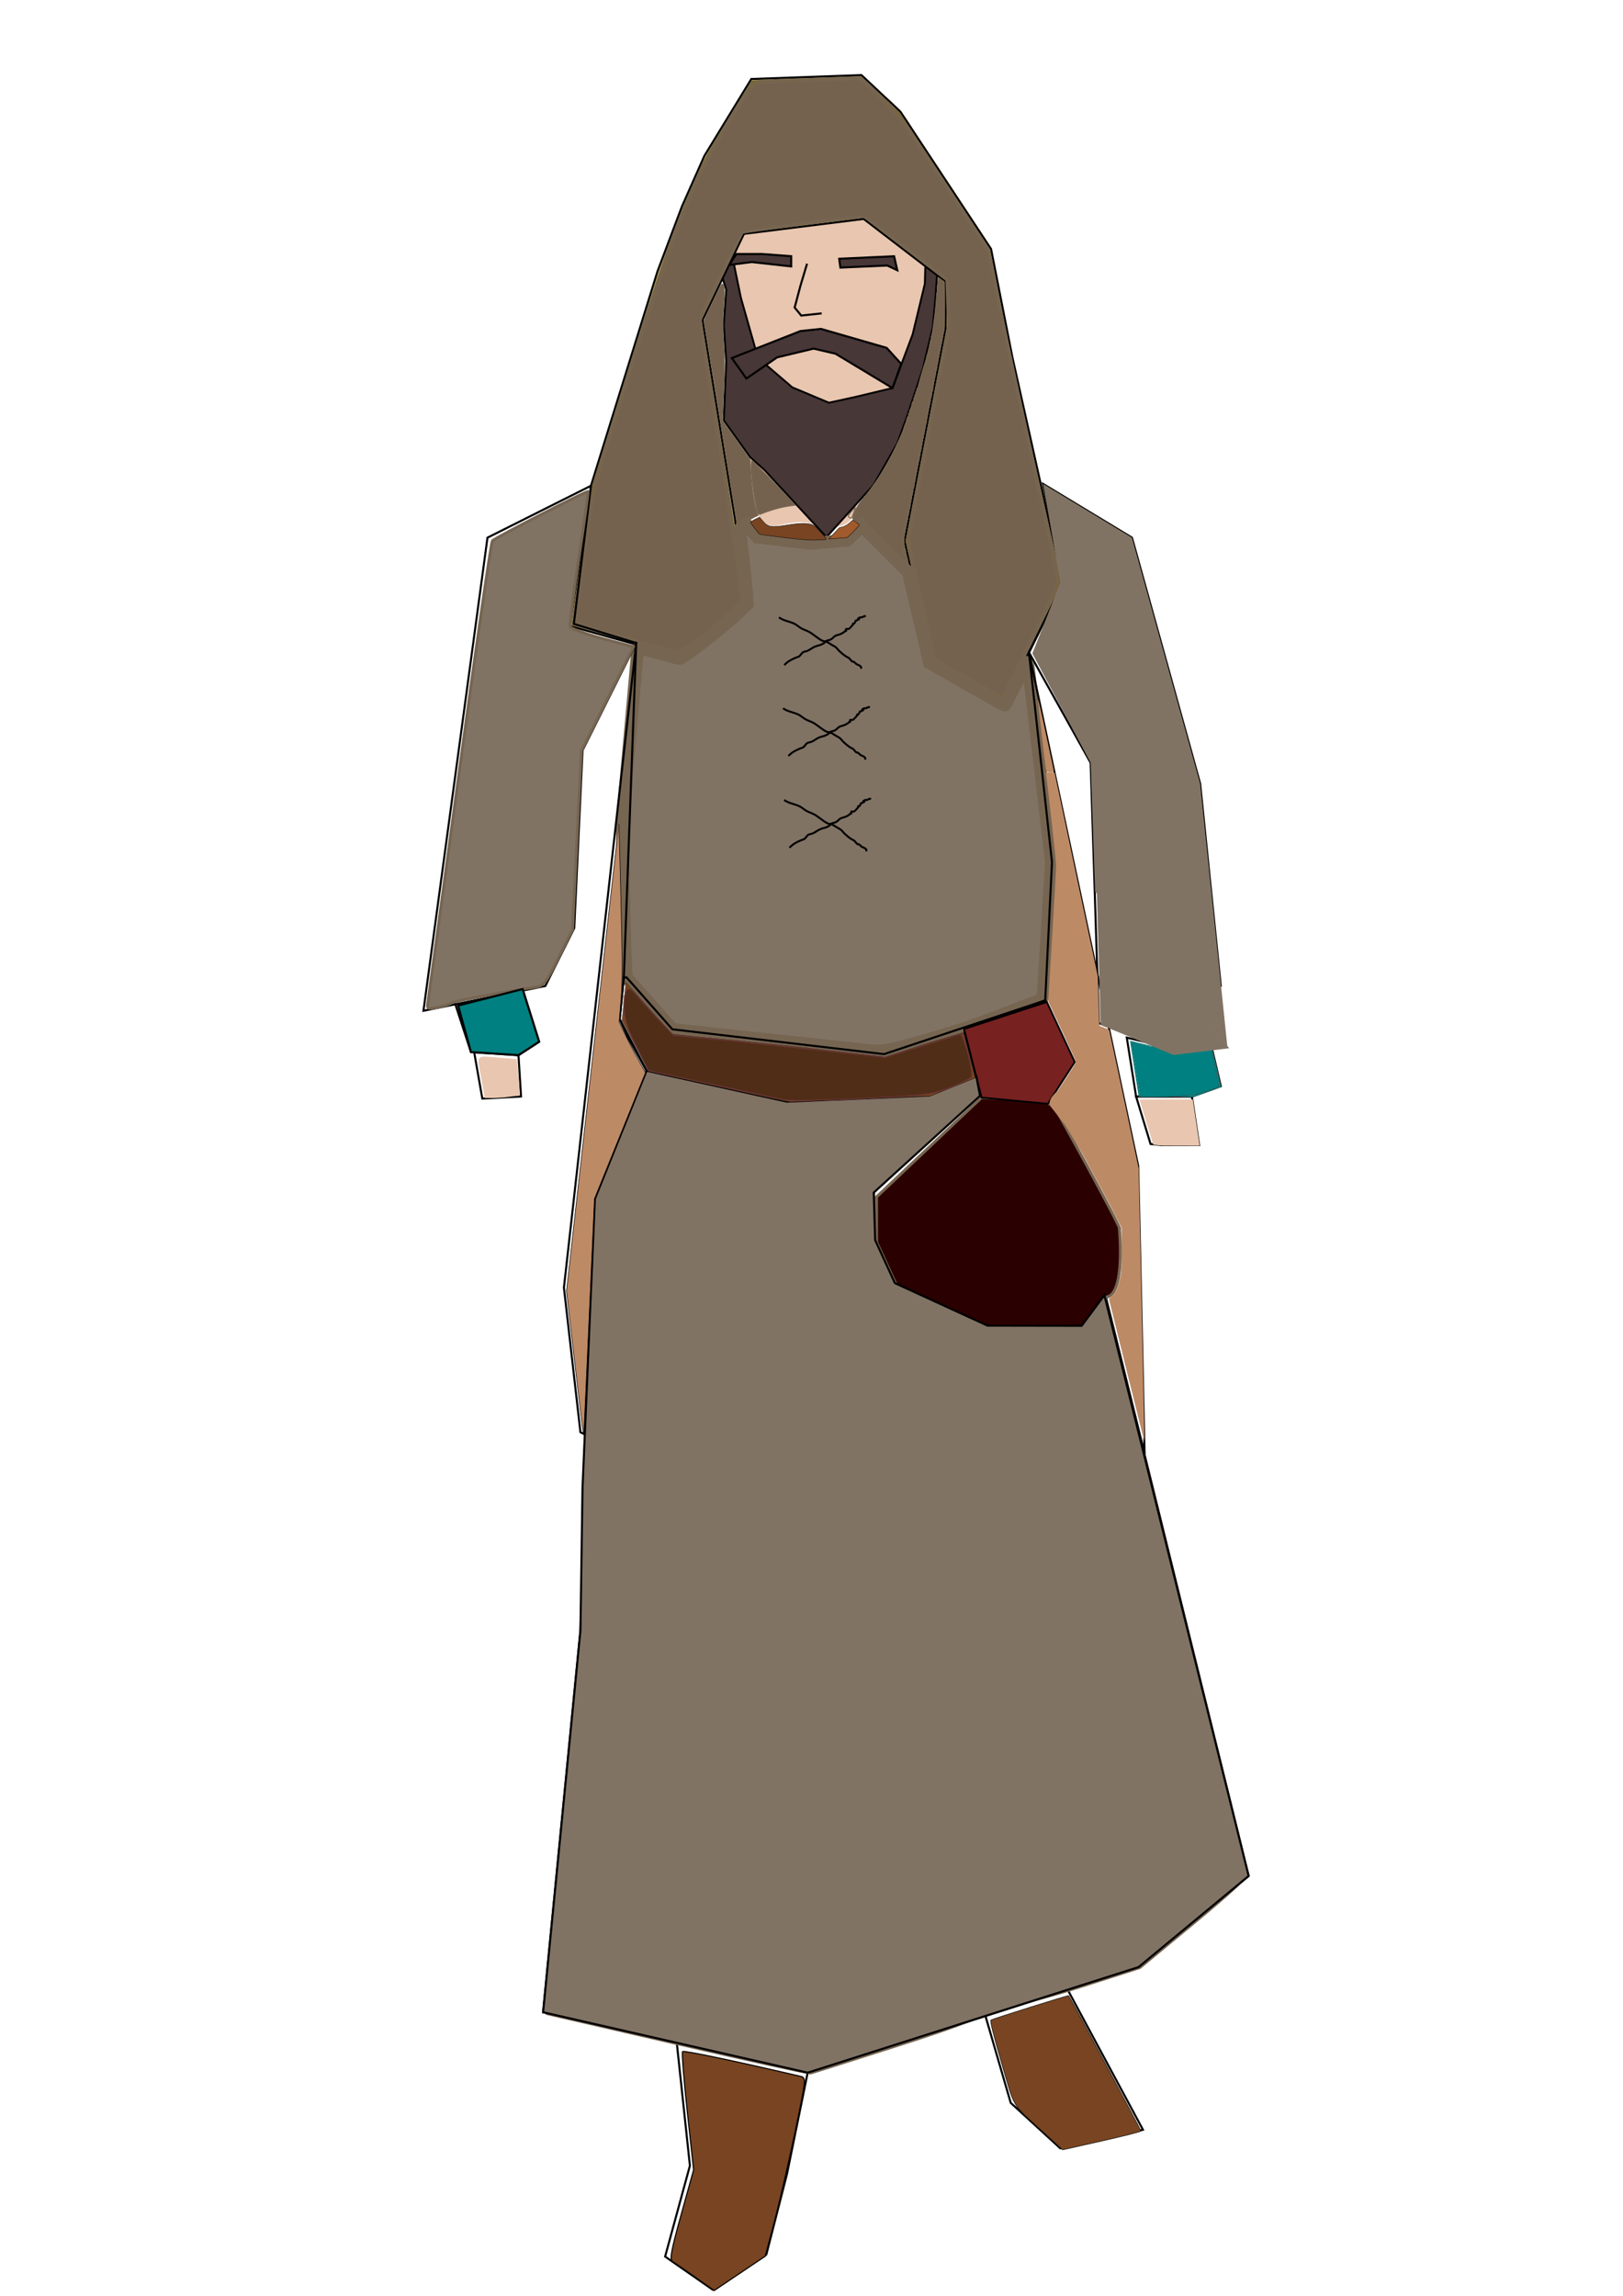 <?xml version="1.0" encoding="UTF-8" standalone="no"?>
<!-- Created with Inkscape (http://www.inkscape.org/) -->

<svg
   xmlns:dc="http://purl.org/dc/elements/1.1/"
   xmlns:cc="http://creativecommons.org/ns#"
   xmlns:rdf="http://www.w3.org/1999/02/22-rdf-syntax-ns#"
   xmlns:svg="http://www.w3.org/2000/svg"
   xmlns="http://www.w3.org/2000/svg"
   xmlns:sodipodi="http://sodipodi.sourceforge.net/DTD/sodipodi-0.dtd"
   xmlns:inkscape="http://www.inkscape.org/namespaces/inkscape"
   width="210mm"
   height="297mm"
   viewBox="0 0 210 297"
   version="1.1"
   id="svg4631"
   inkscape:version="0.92.4 (5da689c313, 2019-01-14)"
   sodipodi:docname="kupiec.svg">
  <defs
     id="defs4625" />
  <sodipodi:namedview
     id="base"
     pagecolor="#ffffff"
     bordercolor="#666666"
     borderopacity="1.0"
     inkscape:pageopacity="0.0"
     inkscape:pageshadow="2"
     inkscape:zoom="0.49497475"
     inkscape:cx="-181.54245"
     inkscape:cy="523.80387"
     inkscape:document-units="mm"
     inkscape:current-layer="layer1"
     showgrid="false"
     showguides="false"
     inkscape:window-width="1920"
     inkscape:window-height="1000"
     inkscape:window-x="-11"
     inkscape:window-y="-11"
     inkscape:window-maximized="1" />
  <g
     inkscape:label="Layer 1"
     inkscape:groupmode="layer"
     id="layer1">
    <path
       style="fill:#e9c6af;stroke-width:0.239"
       d="m 121.474,32.403 c 0,12.842 -8.571,24.25 -14.045,24.722 -7.918,0.683 -12.988,-10.733 -12.988,-23.575 0,-12.842 6.357,-23.063 14.295,-23.063 7.937,6e-6 12.739,9.074 12.739,21.916 z"
       id="path4635"
       inkscape:connector-curvature="0"
       sodipodi:nodetypes="sssss" />
    <path
       style="fill:#e9c6af;stroke-width:0.265"
       d="m 110.917,57.593 c 1.47,14.189 -3.512,9.956 -7.35,9.956 -3.838,10e-7 -6.281,3.698 -6.548,-9.956 -0.095,-4.833 3.111,-8.753 6.949,-8.753 3.838,-2e-6 6.451,3.945 6.949,8.753 z"
       id="path4670"
       inkscape:connector-curvature="0"
       sodipodi:nodetypes="sssss" />
    <path
       style="fill:#e9c6af;stroke:#000000;stroke-width:0.265px;stroke-linecap:butt;stroke-linejoin:miter;stroke-opacity:1"
       d="m 104.425,34.114 -0.85,2.835 -0.756,2.835 0.85,1.039 2.646,-0.283"
       id="path4678"
       inkscape:connector-curvature="0" />
    <path
       style="fill:#483737;stroke:#000000;stroke-width:0.243px;stroke-linecap:butt;stroke-linejoin:miter;stroke-opacity:1"
       d="m 93.965,37.47 -0.316,4.56 0.316,4.75 -0.316,7.601 3.401,4.75 1.898,1.71 7.988,8.646 6.09,-6.746 3.084,-5.416 1.344,-3.705 1.977,-5.986 1.265,-5.321 0.316,-3.42 0.461,-6.492 -0.145,-3.484 -1.503,2.09 -0.158,5.701 -1.582,6.556 -2.61,6.936 -4.745,1.14 -3.48,0.76 -4.745,-1.995 -4.429,-3.8 -2.214,-7.791 -1.024,-4.954 0.233,-6.542 -0.475,-1.805 -1.424,9.786 z"
       id="path5307"
       inkscape:connector-curvature="0"
       sodipodi:nodetypes="ccccccccccccccccccccccccccccc" />
    <path
       style="fill:#483737;stroke:#000000;stroke-width:0.265px;stroke-linecap:butt;stroke-linejoin:miter;stroke-opacity:1"
       d="m 96.578,48.973 3.969,-2.74 4.725,-1.134 2.835,0.661 7.371,4.441 1.134,-3.118 -1.89,-2.079 -8.504,-2.457 -2.646,0.283 -8.882,3.496 z"
       id="path5313"
       inkscape:connector-curvature="0"
       sodipodi:nodetypes="ccccccccccc" />
    <path
       style="fill:#483737;stroke:#000000;stroke-width:0.265px;stroke-linecap:butt;stroke-linejoin:miter;stroke-opacity:1"
       d="m 94.343,34.277 2.929,-0.378 5.103,0.567 V 33.143 L 98.595,32.86 h -3.307 z"
       id="path5325"
       inkscape:connector-curvature="0" />
    <path
       style="fill:#483737;stroke:#000000;stroke-width:0.265px;stroke-linecap:butt;stroke-linejoin:miter;stroke-opacity:1"
       d="m 108.586,33.477 0.151,1.14 6.06,-0.268 1.303,0.611 -0.412,-1.81 z"
       id="path5327"
       inkscape:connector-curvature="0" />
    <path
       style="fill:#d3bc5f;stroke:#000000;stroke-width:0.265px;stroke-linecap:butt;stroke-linejoin:miter;stroke-opacity:1"
       d="m 91.29,82.589 5.188,-4.756 -1.378,-10.716 -4.197,-25.704 5.354,-11.16 15.491,-1.932 10.583,8.12 0.024,6.012 -5.314,27.535 3.474,15.587 9.428,5.389 7.586,-15.496 -6.532,-29.223 -2.764,-14.033 -11.737,-17.769 -5.031,-4.726 -14.252,0.502 -6.067,9.935 -2.906,6.547 -3.166,8.409 -8.607,27.73 -2.729,18.144 14.152,3.957 z"
       id="path5331"
       inkscape:connector-curvature="0"
       sodipodi:nodetypes="cccccccccccccccccccccccc" />
    <path
       style="fill:#806600;fill-opacity:1;stroke:#766551;stroke-width:0.134;stroke-opacity:1"
       d="m 125.209,88.03 -4.544,-2.597 -1.713,-7.73 -1.713,-7.73 2.68,-13.894 2.68,-13.894 -0.098,-2.967 -0.098,-2.967 -5.3,-4.067 -5.3,-4.067 -7.775,0.973 c -4.276,0.535 -7.827,1.025 -7.89,1.088 -0.063,0.063 -1.311,2.612 -2.774,5.664 l -2.659,5.549 2.105,12.892 c 1.158,7.091 2.413,15.268 2.79,18.171 l 0.685,5.279 -2.443,2.37 c -2.076,2.014 -2.708,2.54 -4.209,3.502 l -1.766,1.132 -6.907,-1.93 c -3.799,-1.061 -6.928,-1.952 -6.955,-1.978 -0.027,-0.027 0.557,-4.072 1.298,-8.989 l 1.346,-8.941 4.337,-13.965 c 4.704,-15.149 6.211,-19.456 8.98,-25.67 1.19,-2.669 1.689,-3.582 4.315,-7.884 1.634,-2.676 2.99,-4.889 3.013,-4.917 0.024,-0.028 3.206,-0.164 7.072,-0.301 l 7.029,-0.25 2.457,2.306 2.457,2.306 5.873,8.887 5.873,8.887 1.284,6.548 c 0.706,3.601 2.792,13.313 4.635,21.582 l 3.35,15.034 -3.714,7.584 c -2.042,4.171 -3.746,7.584 -3.787,7.583 -0.04,-1.35e-4 -2.118,-1.169 -4.617,-2.598 z"
       id="path5418"
       inkscape:connector-curvature="0" />
    <path
       style="fill:#806600;fill-opacity:1;stroke:#766551;stroke-width:0.134;stroke-opacity:1"
       d="m 125.283,87.959 c -2.449,-1.394 -4.472,-2.554 -4.495,-2.577 -0.084,-0.084 -3.396,-15.137 -3.396,-15.434 0,-0.168 1.195,-6.514 2.655,-14.102 l 2.655,-13.796 -0.11,-2.928 c -0.061,-1.61 -0.158,-2.969 -0.216,-3.02 -0.058,-0.051 -2.435,-1.875 -5.282,-4.055 -3.475,-2.661 -5.282,-3.963 -5.497,-3.963 -0.831,0 -15.422,1.93 -15.549,2.057 -0.095,0.095 -5.101,10.513 -5.25,10.928 -0.141,0.39 -0.024,1.288 0.93,7.128 2.239,13.715 3.696,23.279 4.293,28.172 l 0.16,1.312 -0.452,0.474 c -0.958,1.005 -4.278,4.056 -4.954,4.552 -0.39,0.287 -1.204,0.837 -1.807,1.223 l -1.098,0.701 -3.914,-1.087 c -6.665,-1.851 -9.656,-2.71 -9.764,-2.804 -0.084,-0.073 1.934,-14.188 2.456,-17.176 0.136,-0.776 4.049,-13.52 6.873,-22.384 4.088,-12.828 6.297,-18.212 9.978,-24.322 3.594,-5.964 3.743,-6.188 4.183,-6.294 0.22,-0.053 3.39,-0.201 7.044,-0.33 l 6.643,-0.234 1.69,1.591 c 0.929,0.875 1.996,1.862 2.37,2.193 0.63,0.557 4.143,5.736 11.161,16.455 l 1.368,2.09 1.122,5.594 c 1.444,7.198 2.032,9.937 5.369,24.998 l 2.759,12.455 -0.276,0.642 c -0.406,0.942 -7.085,14.473 -7.145,14.473 -0.028,0 -2.055,-1.141 -4.504,-2.535 z"
       id="path5420"
       inkscape:connector-curvature="0" />
    <path
       style="fill:#806600;fill-opacity:1;stroke:#766551;stroke-width:0.134;stroke-opacity:1"
       d="m 129.352,90.171 c -0.147,-0.096 -2.101,-1.215 -4.343,-2.486 -2.242,-1.271 -4.092,-2.323 -4.112,-2.337 -0.059,-0.042 -1.273,-5.407 -2.373,-10.48 -0.815,-3.761 -1.009,-4.865 -0.943,-5.366 0.111,-0.838 1.175,-6.462 3.371,-17.828 l 1.808,-9.354 -0.08,-2.663 c -0.044,-1.464 -0.115,-2.878 -0.157,-3.14 -0.082,-0.511 -0.39,-0.765 -7.062,-5.808 -3.263,-2.466 -3.707,-2.741 -4.317,-2.673 -3.957,0.443 -14.589,1.876 -14.951,2.015 -0.203,0.078 -2.702,5.036 -4.792,9.509 -0.932,1.995 -0.955,1.254 0.269,8.84 2.622,16.252 4.341,27.723 4.341,28.964 0,0.325 -0.241,0.628 -1.37,1.72 -2.34,2.265 -3.799,3.503 -5.263,4.468 -0.776,0.511 -1.48,0.93 -1.565,0.93 -0.161,-2.65e-4 -3.79,-1.001 -9.932,-2.74 l -3.631,-1.028 0.06,-0.421 c 0.033,-0.231 0.362,-2.586 0.731,-5.232 1.372,-9.845 1.648,-11.406 2.536,-14.383 2.061,-6.904 6.222,-20.177 7.765,-24.772 3.352,-9.981 5.06,-13.777 9.437,-20.981 1.898,-3.124 2.507,-4.034 2.805,-4.193 0.127,-0.068 2.847,-0.22 6.044,-0.337 3.197,-0.117 6.23,-0.236 6.74,-0.265 l 0.927,-0.051 2.055,1.888 c 1.377,1.266 2.366,2.307 2.998,3.158 1.008,1.356 5.903,8.648 9.419,14.032 l 2.139,3.274 0.9,4.544 c 1.245,6.283 2.601,12.613 5.641,26.326 1.628,7.346 2.583,11.917 2.542,12.179 -0.069,0.445 -7.097,14.797 -7.268,14.841 -0.056,0.014 -0.221,-0.052 -0.368,-0.148 z"
       id="path5422"
       inkscape:connector-curvature="0" />
    <path
       style="fill:#806600;fill-opacity:1;stroke:#766551;stroke-width:0.134;stroke-opacity:1"
       d="m 125.416,87.817 c -2.307,-1.314 -4.271,-2.467 -4.364,-2.562 -0.174,-0.178 -2.816,-11.858 -3.205,-14.173 -0.212,-1.263 -0.21,-1.357 0.068,-2.94 0.294,-1.677 2.378,-12.594 4.032,-21.131 l 0.929,-4.796 -0.127,-2.955 -0.127,-2.955 -0.779,-0.735 c -0.956,-0.902 -9.219,-7.137 -9.87,-7.447 -0.45,-0.215 -0.62,-0.206 -3.906,0.202 -6.13,0.761 -11.446,1.518 -11.782,1.677 -0.382,0.181 -1.271,1.841 -3.843,7.171 l -1.709,3.541 0.018,1.403 c 0.014,1.073 0.337,3.382 1.375,9.821 2.243,13.912 3.752,24.063 3.752,25.245 2.65e-4,0.518 -0.073,0.619 -1.37,1.886 -0.754,0.736 -1.91,1.81 -2.571,2.385 -1.337,1.165 -3.835,2.89 -4.185,2.891 -0.307,2.64e-4 -13.163,-3.605 -13.29,-3.727 -0.108,-0.103 1.547,-12.047 2.104,-15.184 0.417,-2.352 0.63,-3.171 1.956,-7.549 3.615,-11.933 7.711,-24.575 9.374,-28.932 2.084,-5.461 4.084,-9.38 7.96,-15.599 1.729,-2.774 1.424,-2.534 3.375,-2.658 0.912,-0.058 3.996,-0.199 6.852,-0.313 l 5.193,-0.208 1.155,1.058 c 1.992,1.825 3.546,3.507 4.519,4.892 0.953,1.356 7.769,11.57 9.772,14.643 l 1.095,1.68 1.128,5.603 c 1.345,6.681 2.098,10.209 4.82,22.575 1.132,5.145 2.309,10.588 2.615,12.096 l 0.557,2.741 -1.336,2.805 c -1.853,3.89 -5.783,11.812 -5.895,11.881 -0.051,0.031 -1.98,-1.018 -4.287,-2.333 z"
       id="path5424"
       inkscape:connector-curvature="0" />
    <path
       style="fill:#74624f;fill-opacity:1;stroke:#766551;stroke-width:0.134;stroke-opacity:1"
       d="m 127.949,89.124 c -0.919,-0.507 -2.829,-1.59 -4.245,-2.407 -2.399,-1.384 -2.583,-1.518 -2.702,-1.961 -0.531,-1.978 -2.454,-10.508 -2.933,-13.011 -0.152,-0.794 -0.277,-1.675 -0.277,-1.959 0,-0.536 0.74,-4.54 3.532,-19.115 l 1.651,-8.619 -0.131,-2.873 c -0.108,-2.357 -0.171,-2.919 -0.354,-3.128 -0.51,-0.584 -7.717,-6.129 -9.892,-7.61 -0.926,-0.631 -1.247,-0.632 -6.038,-0.017 -7.039,0.903 -10.058,1.379 -10.412,1.643 -0.391,0.292 -1.463,2.298 -3.8,7.107 l -1.721,3.541 0.078,1.604 c 0.084,1.735 0.229,2.753 1.76,12.361 2.07,12.993 3.273,21.218 3.278,22.42 l 0.003,0.632 -1.64,1.586 c -0.902,0.872 -2.066,1.936 -2.587,2.363 -1.311,1.075 -3.485,2.532 -3.78,2.532 -0.277,0 -3.318,-0.824 -9.193,-2.492 l -4.032,-1.144 0.056,-0.42 c 0.031,-0.231 0.298,-2.254 0.594,-4.496 0.626,-4.747 1.372,-9.684 1.737,-11.493 0.88,-4.363 9.004,-29.917 11.576,-36.415 1.187,-2.998 3.037,-6.854 4.585,-9.555 1.919,-3.348 3.878,-6.465 4.335,-6.898 0.418,-0.396 0.511,-0.421 1.831,-0.505 1.898,-0.12 10.43,-0.481 11.377,-0.481 l 0.765,-2.65e-4 2.193,2.172 c 1.206,1.194 2.545,2.653 2.977,3.241 1.181,1.611 10.825,16.123 11.064,16.648 0.114,0.251 0.719,2.997 1.345,6.101 1.302,6.461 1.99,9.694 4.598,21.617 2.34,10.697 3.221,14.868 3.221,15.252 0,0.37 -6.527,13.862 -7.043,14.558 -0.07,0.095 -0.676,-0.171 -1.777,-0.779 z"
       id="path5428"
       inkscape:connector-curvature="0" />
    <path
       style="fill:#74624f;fill-opacity:1;stroke:#766551;stroke-width:0.134;stroke-opacity:1"
       d="m 95.421,68.078 c -0.043,-0.043 -0.08,-0.234 -0.082,-0.424 -0.002,-0.19 -0.954,-6.148 -2.115,-13.241 l -2.111,-12.896 0.231,-0.535 c 0.127,-0.294 0.652,-1.407 1.167,-2.472 0.929,-1.924 0.936,-1.935 1.098,-1.537 0.126,0.312 0.128,0.911 0.009,2.699 -0.117,1.754 -0.116,2.868 0.006,4.705 0.124,1.87 0.124,3.26 -0.002,6.232 l -0.161,3.825 1.788,2.503 1.788,2.503 0.09,1.598 c 0.112,1.986 0.402,3.955 0.721,4.9 l 0.243,0.72 -0.534,0.258 c -0.294,0.142 -0.877,0.479 -1.296,0.748 -0.419,0.27 -0.797,0.455 -0.84,0.412 z"
       id="path5430"
       inkscape:connector-curvature="0" />
    <path
       style="fill:#74624f;fill-opacity:1;stroke:#766551;stroke-width:0.134;stroke-opacity:1"
       d="m 116.629,72.617 c -1.62,-2.002 -4.252,-4.338 -5.829,-5.175 -0.33,-0.175 -0.481,-0.336 -0.437,-0.468 0.457,-1.366 0.652,-1.696 1.697,-2.877 1.534,-1.734 3.882,-5.792 4.792,-8.281 1.364,-3.733 2.83,-8.402 3.406,-10.843 0.581,-2.464 0.698,-3.33 1.081,-7.967 l 0.086,-1.036 0.382,0.301 0.382,0.301 0.007,2.82 0.007,2.82 -2.68,13.88 -2.68,13.88 0.411,1.86 c 0.226,1.023 0.391,1.881 0.366,1.906 -0.025,0.025 -0.471,-0.48 -0.991,-1.122 z"
       id="path5432"
       inkscape:connector-curvature="0" />
    <path
       style="fill:#74624f;fill-opacity:1;stroke:#766551;stroke-width:0.134;stroke-opacity:1"
       d="m 98.031,66.148 c -0.418,-1.287 -0.907,-5.062 -0.793,-6.123 l 0.05,-0.468 1.8,1.809 c 0.99,0.995 2.238,2.299 2.774,2.897 l 0.975,1.088 -0.641,0.089 c -1.166,0.161 -2.395,0.505 -3.801,1.063 -0.166,0.066 -0.256,-0.023 -0.365,-0.356 z"
       id="path5434"
       inkscape:connector-curvature="0" />
    <path
       style="fill:#74624f;fill-opacity:1;stroke:#766551;stroke-width:0.134;stroke-opacity:1"
       d="m 116.389,72.37 c -1.498,-1.777 -4.188,-4.173 -5.355,-4.768 -0.755,-0.385 -0.782,-0.508 -0.335,-1.495 0.222,-0.49 0.639,-1.172 0.925,-1.515 1.491,-1.785 2.749,-3.701 3.823,-5.825 0.738,-1.459 1.449,-3.037 1.492,-3.313 0.009,-0.058 0.032,-0.136 0.05,-0.173 0.018,-0.037 0.042,-0.112 0.052,-0.167 0.01,-0.055 0.056,-0.16 0.101,-0.234 0.045,-0.073 0.124,-0.329 0.176,-0.568 0.051,-0.239 0.147,-0.434 0.212,-0.434 0.065,0 0.084,-0.09 0.042,-0.2 -0.042,-0.11 -0.007,-0.2 0.079,-0.2 0.086,0 0.119,-0.06 0.073,-0.134 -0.045,-0.073 -0.035,-0.209 0.024,-0.301 0.058,-0.092 0.115,-0.212 0.125,-0.267 0.01,-0.055 0.031,-0.115 0.045,-0.134 0.015,-0.018 0.054,-0.184 0.087,-0.367 0.033,-0.184 0.116,-0.353 0.183,-0.376 0.067,-0.023 0.089,-0.128 0.049,-0.234 -0.041,-0.105 -0.009,-0.192 0.07,-0.192 0.079,0 0.109,-0.09 0.067,-0.2 -0.042,-0.11 -0.012,-0.2 0.067,-0.2 0.079,0 0.109,-0.09 0.067,-0.2 -0.042,-0.11 -0.012,-0.2 0.067,-0.2 0.079,0 0.109,-0.09 0.067,-0.2 -0.042,-0.11 -0.007,-0.2 0.079,-0.2 0.086,0 0.126,-0.049 0.089,-0.108 -0.054,-0.087 0.641,-2.561 0.946,-3.366 0.042,-0.11 0.093,-0.325 0.113,-0.478 0.021,-0.152 0.123,-0.483 0.228,-0.735 0.105,-0.252 0.18,-0.593 0.168,-0.759 -0.013,-0.165 0.024,-0.301 0.081,-0.301 0.057,0 0.081,-0.12 0.052,-0.267 -0.028,-0.147 0.003,-0.267 0.07,-0.267 0.067,0 0.088,-0.087 0.047,-0.194 -0.041,-0.107 -0.03,-0.266 0.024,-0.354 0.054,-0.088 0.118,-0.346 0.141,-0.574 0.023,-0.228 0.106,-0.835 0.183,-1.35 0.146,-0.972 0.224,-1.713 0.323,-3.074 0.032,-0.441 0.068,-0.802 0.081,-0.802 0.012,0 0.049,-0.357 0.081,-0.794 0.032,-0.437 0.084,-0.82 0.115,-0.851 0.032,-0.032 0.155,0.04 0.274,0.159 0.119,0.119 0.275,0.216 0.346,0.216 0.081,0 0.123,1.256 0.111,3.341 -0.01,1.837 -0.068,3.341 -0.128,3.341 -0.06,0 -0.093,0.15 -0.072,0.334 0.02,0.184 -0.01,0.334 -0.067,0.334 -0.057,0 -0.087,0.15 -0.067,0.334 0.02,0.184 -0.005,0.334 -0.056,0.334 -0.051,0 -0.098,0.075 -0.103,0.167 -0.013,0.217 -0.149,1.011 -0.245,1.437 -0.042,0.184 -0.086,0.53 -0.099,0.768 -0.013,0.239 -0.064,0.434 -0.112,0.434 -0.049,0 -0.072,0.15 -0.052,0.334 0.02,0.184 -0.01,0.334 -0.067,0.334 -0.057,0 -0.087,0.15 -0.067,0.334 0.02,0.184 -0.002,0.334 -0.05,0.334 -0.048,0 -0.095,0.105 -0.105,0.234 -0.01,0.129 -0.062,0.504 -0.115,0.835 -0.053,0.331 -0.101,0.707 -0.106,0.835 -0.005,0.129 -0.051,0.234 -0.103,0.234 -0.051,0 -0.077,0.15 -0.057,0.334 0.02,0.184 -0.01,0.334 -0.067,0.334 -0.057,0 -0.087,0.15 -0.067,0.334 0.02,0.184 -0.005,0.334 -0.056,0.334 -0.051,0 -0.098,0.075 -0.103,0.167 -0.011,0.17 -0.082,0.597 -0.24,1.437 -0.048,0.257 -0.097,0.633 -0.108,0.835 -0.011,0.202 -0.06,0.367 -0.109,0.367 -0.049,0 -0.072,0.15 -0.052,0.334 0.02,0.184 -0.01,0.334 -0.067,0.334 -0.057,0 -0.087,0.15 -0.067,0.334 0.02,0.184 -0.005,0.334 -0.056,0.334 -0.051,0 -0.098,0.075 -0.103,0.167 -0.006,0.092 -0.05,0.378 -0.099,0.635 -0.049,0.257 -0.099,0.663 -0.112,0.902 -0.013,0.239 -0.063,0.434 -0.112,0.434 -0.049,0 -0.072,0.15 -0.052,0.334 0.02,0.184 -0.01,0.334 -0.067,0.334 -0.057,0 -0.087,0.15 -0.067,0.334 0.02,0.184 -0.005,0.334 -0.056,0.334 -0.051,0 -0.098,0.075 -0.103,0.167 -0.011,0.17 -0.082,0.597 -0.24,1.437 -0.048,0.257 -0.097,0.633 -0.108,0.835 -0.011,0.202 -0.06,0.367 -0.109,0.367 -0.049,0 -0.072,0.15 -0.052,0.334 0.02,0.184 -0.01,0.334 -0.067,0.334 -0.057,0 -0.087,0.15 -0.067,0.334 0.02,0.184 -0.005,0.334 -0.056,0.334 -0.051,0 -0.098,0.075 -0.103,0.167 -0.006,0.092 -0.048,0.378 -0.095,0.635 -0.046,0.257 -0.096,0.663 -0.111,0.902 -0.015,0.239 -0.067,0.434 -0.116,0.434 -0.05,0 -0.073,0.15 -0.053,0.334 0.02,0.184 -0.01,0.334 -0.067,0.334 -0.057,0 -0.087,0.15 -0.067,0.334 0.02,0.184 -0.005,0.334 -0.056,0.334 -0.051,0 -0.096,0.075 -0.1,0.167 -0.004,0.092 -0.049,0.378 -0.1,0.635 -0.206,1.037 -0.236,1.298 -0.226,1.971 0.013,0.885 0.043,1.102 0.155,1.102 0.049,0 0.077,0.135 0.063,0.301 -0.014,0.165 0.033,0.416 0.106,0.557 0.072,0.141 0.145,0.441 0.161,0.668 0.016,0.227 0.073,0.548 0.126,0.713 0.172,0.534 -0.1,0.309 -1.19,-0.985 z"
       id="path5436"
       inkscape:connector-curvature="0" />
    <path
       style="fill:#e9c6af;fill-opacity:1;stroke:#766551;stroke-width:0.134;stroke-opacity:1"
       d="m 109.886,66.933 c -0.198,-0.128 -0.171,-0.206 0.253,-0.723 0.261,-0.319 0.495,-0.559 0.52,-0.535 0.049,0.049 -0.388,1.25 -0.488,1.343 -0.034,0.032 -0.162,-0.007 -0.284,-0.086 z"
       id="path5438"
       inkscape:connector-curvature="0" />
    <path
       style="fill:none;stroke:#000000;stroke-width:0.265px;stroke-linecap:butt;stroke-linejoin:miter;stroke-opacity:1"
       d="m 82.319,83.184 -2.138,23.787 0.535,19.511 6.147,6.949 27.127,2.68 1.736,-0.195 8.818,-3.005 10.695,-3.489 1.069,-17.907 -3.174,-27.128 -3.191,6.577 -9.428,-5.389 -2.783,-11.812 -6.214,-6.147 -2.005,2.005 -4.716,0.402 -6.776,-0.803 -1.348,-1.711 -1.253,0.569 1.057,9.756 c 0,0 -1.083,1.594 -4.386,4.021 l -4.203,3.088 z"
       id="path5604"
       inkscape:connector-curvature="0"
       sodipodi:nodetypes="ccccccccccccccccccccscc" />
    <path
       style="fill:#784421;fill-opacity:1;stroke:#766551;stroke-width:0.134;stroke-opacity:1"
       d="m 100.148,134.667 -13.169,-1.421 -2.654,-3.007 c -1.46,-1.654 -2.824,-3.189 -3.032,-3.411 l -0.378,-0.405 -0.275,-9.685 -0.275,-9.685 1.016,-11.426 c 0.559,-6.284 1.041,-11.553 1.072,-11.708 0.055,-0.276 0.122,-0.264 2.765,0.481 l 2.708,0.764 1.27,-0.876 c 2.985,-2.058 6.444,-4.955 7.231,-6.056 0.253,-0.353 0.251,-0.399 -0.21,-4.677 -0.256,-2.376 -0.498,-4.545 -0.537,-4.818 -0.067,-0.468 -0.042,-0.513 0.432,-0.755 l 0.503,-0.257 0.651,0.855 c 0.358,0.47 0.727,0.855 0.82,0.855 0.093,0 1.646,0.178 3.451,0.396 l 3.282,0.396 2.379,-0.208 2.379,-0.208 0.964,-0.948 0.964,-0.948 3.045,3.029 3.045,3.029 0.849,3.645 c 0.467,2.005 1.087,4.646 1.379,5.869 l 0.53,2.224 4.82,2.758 c 2.651,1.517 4.839,2.739 4.863,2.715 0.024,-0.024 0.701,-1.384 1.505,-3.023 1.422,-2.9 1.464,-2.966 1.543,-2.467 0.044,0.282 0.745,6.211 1.557,13.175 l 1.477,12.661 -0.531,8.832 c -0.292,4.858 -0.561,8.863 -0.599,8.9 -0.037,0.037 -2.312,0.934 -5.055,1.993 -4.365,1.685 -5.634,2.108 -10.167,3.395 -3.595,1.021 -5.373,1.465 -5.813,1.454 -0.349,-0.009 -6.56,-0.655 -13.803,-1.437 z"
       id="path5608"
       inkscape:connector-curvature="0" />
    <path
       style="fill:#817364;fill-opacity:1;stroke:#766551;stroke-width:1.634;stroke-opacity:1;stroke-miterlimit:4;stroke-dasharray:none"
       d="m 112.582,135.89 c -0.257,-0.029 -3.264,-0.347 -6.682,-0.707 -3.418,-0.36 -9.069,-0.962 -12.558,-1.339 l -6.344,-0.686 -0.422,-0.491 c -0.232,-0.27 -1.568,-1.784 -2.968,-3.364 l -2.546,-2.873 -0.074,-0.935 c -0.041,-0.514 -0.176,-4.841 -0.301,-9.614 -0.187,-7.145 -0.198,-9.034 -0.063,-10.691 0.09,-1.107 0.552,-6.308 1.027,-11.558 0.475,-5.25 0.863,-9.595 0.863,-9.655 0,-0.208 0.509,-0.109 2.86,0.558 1.296,0.367 2.43,0.667 2.521,0.666 0.483,-0.005 5.942,-4.239 7.701,-5.972 l 1.122,-1.105 -0.092,-1.238 c -0.051,-0.681 -0.27,-2.821 -0.487,-4.756 -0.217,-1.935 -0.395,-3.591 -0.395,-3.68 0,-0.089 0.183,-0.269 0.407,-0.401 l 0.407,-0.24 0.294,0.378 c 0.162,0.208 0.485,0.589 0.719,0.846 l 0.425,0.468 3.412,0.404 3.412,0.404 2.414,-0.209 2.414,-0.209 0.935,-0.927 0.934,-0.927 3.002,3.005 3.002,3.005 1.37,5.857 1.37,5.857 4.412,2.511 c 4.398,2.502 5.205,2.948 5.338,2.948 0.039,0 0.708,-1.268 1.488,-2.817 0.78,-1.549 1.437,-2.797 1.46,-2.773 0.023,0.024 0.721,5.839 1.551,12.922 l 1.509,12.878 -0.163,2.89 c -0.302,5.354 -0.819,13.576 -0.896,14.269 -0.054,0.486 -0.143,0.708 -0.303,0.755 -0.124,0.037 -1.729,0.65 -3.567,1.364 -4.585,1.78 -6.209,2.346 -9.622,3.354 -5.993,1.77 -7.205,2.019 -8.887,1.829 z"
       id="path5610"
       inkscape:connector-curvature="0" />
    <path
       style="fill:none;stroke:#000000;stroke-width:0.265px;stroke-linecap:butt;stroke-linejoin:miter;stroke-opacity:1"
       d="m 134.971,62.605 11.493,6.949 8.82,31.805 2.673,26.192 -8.82,7.484 -6.949,-2.673 -1.069,-33.676 -7.985,-14.299 4.395,-8.919 z"
       id="path5612"
       inkscape:connector-curvature="0" />
    <path
       style="fill:none;stroke:#000000;stroke-width:0.265px;stroke-linecap:butt;stroke-linejoin:miter;stroke-opacity:1"
       d="m 76.465,62.842 -13.389,6.712 -8.285,61.205 15.769,-3.207 3.742,-7.484 1.069,-22.985 6.949,-13.898 -8.07,-2.473 z"
       id="path5614"
       inkscape:connector-curvature="0" />
    <path
       style="fill:none;stroke:#000000;stroke-width:0.265px;stroke-linecap:butt;stroke-linejoin:miter;stroke-opacity:1"
       d="m 81.063,126.431 -0.348,0.051 -0.535,5.345 1.069,2.405 2.405,4.276 18.174,4.009 18.442,-0.802 14.967,-5.613 v -6.682 l -20.847,6.949 -27.392,-3.213 z"
       id="path5616"
       inkscape:connector-curvature="0" />
    <path
       style="fill:none;stroke:#000000;stroke-width:0.265px;stroke-linecap:butt;stroke-linejoin:miter;stroke-opacity:1"
       d="m 83.655,138.509 -6.682,16.571 -1.871,55.859 -4.83,49.379 34.229,7.817 42.82,-13.662 14.238,-11.787 -26.322,-106.582 -14.967,5.613 -18.442,0.802 z"
       id="path5620"
       inkscape:connector-curvature="0"
       sodipodi:nodetypes="ccccccccccc" />
    <path
       style="fill:none;stroke:#000000;stroke-width:0.265px;stroke-linecap:butt;stroke-linejoin:miter;stroke-opacity:1"
       d="m 87.537,263.971 1.731,16.192 -3.207,11.76 6.147,4.276 6.949,-4.544 2.673,-10.424 2.673,-13.096 z"
       id="path5622"
       inkscape:connector-curvature="0"
       sodipodi:nodetypes="cccccccc" />
    <path
       style="fill:none;stroke:#000000;stroke-width:0.265px;stroke-linecap:butt;stroke-linejoin:miter;stroke-opacity:1"
       d="m 127.477,260.69 3.302,11.349 6.414,5.88 10.691,-2.405 -9.749,-18.128 z"
       id="path5624"
       inkscape:connector-curvature="0"
       sodipodi:nodetypes="cccccc" />
    <path
       style="fill:none;stroke:#000000;stroke-width:0.265px;stroke-linecap:butt;stroke-linejoin:miter;stroke-opacity:1"
       d="m 82.319,83.184 -9.354,83.388 2.138,18.709 0.535,0.267 1.336,-30.469 6.682,-16.571 -3.475,-6.682 0.535,-5.345 z"
       id="path5626"
       inkscape:connector-curvature="0" />
    <path
       style="fill:none;stroke:#000000;stroke-width:0.265px;stroke-linecap:butt;stroke-linejoin:miter;stroke-opacity:1"
       d="m 148.097,188.084 -0.831,-37.28 -14.132,-66.416 2.982,27.142 -0.877,17.893 v 6.682 z"
       id="path5628"
       inkscape:connector-curvature="0"
       sodipodi:nodetypes="ccccccc" />
    <path
       style="fill:none;stroke:#000000;stroke-width:0.265px;stroke-linecap:butt;stroke-linejoin:miter;stroke-opacity:1"
       d="m 58.799,129.556 2.138,6.548 6.147,0.401 2.673,-1.737 -2.138,-6.815 z"
       id="path5630"
       inkscape:connector-curvature="0" />
    <path
       style="fill:none;stroke:#000000;stroke-width:0.265px;stroke-linecap:butt;stroke-linejoin:miter;stroke-opacity:1"
       d="m 61.267,135.634 1.14,6.483 5.011,-0.267 -0.334,-5.345 z"
       id="path5632"
       inkscape:connector-curvature="0"
       sodipodi:nodetypes="ccccc" />
    <path
       style="fill:none;stroke:#000000;stroke-width:0.265px;stroke-linecap:butt;stroke-linejoin:miter;stroke-opacity:1"
       d="m 145.796,134.233 1.203,7.617 h 7.216 l 3.742,-1.336 -2.539,-10.824 -6.281,5.345 z"
       id="path5634"
       inkscape:connector-curvature="0" />
    <path
       style="fill:none;stroke:#000000;stroke-width:0.265px;stroke-linecap:butt;stroke-linejoin:miter;stroke-opacity:1"
       d="m 154.215,141.85 0.935,6.281 h -4.944 l -1.336,-0.134 -1.871,-6.147 z"
       id="path5636"
       inkscape:connector-curvature="0" />
    <path
       style="fill:none;stroke:#000000;stroke-width:0.265px;stroke-linecap:butt;stroke-linejoin:miter;stroke-opacity:1"
       d="m 124.815,133.431 1.871,8.018 8.954,0.535 3.207,-4.811 -3.608,-7.751 z"
       id="path5638"
       inkscape:connector-curvature="0" />
    <path
       style="fill:#817364;fill-opacity:1;stroke:#766551;stroke-width:1.429;stroke-opacity:1;stroke-miterlimit:4;stroke-dasharray:none"
       d="m 330.849,997.684 -63.571,-14.667 0.363,-5.547 c 0.2,-3.051 4.201,-45.083 8.893,-93.405 8.528,-87.842 8.53,-87.875 12.063,-192.857 l 3.533,-105 12.169,-29.833 c 6.693,-16.408 12.493,-30.157 12.888,-30.552 0.395,-0.395 15.873,2.619 34.394,6.698 l 33.676,7.417 35.247,-1.661 c 32.979,-1.554 35.909,-1.916 45.531,-5.621 9.756,-3.757 10.32,-3.822 10.986,-1.278 0.532,2.036 -5.46,8.451 -24.862,26.614 l -25.563,23.932 -0.017,7.276 c -0.009,4.002 -0.432,15.007 -0.94,24.456 l -0.924,17.18 26.995,-0.559 c 14.847,-0.308 34.119,-0.923 42.827,-1.368 l 15.831,-0.808 11.669,-9.185 c 6.418,-5.052 11.669,-8.959 11.669,-8.681 0,0.715 74.207,301.192 75.089,304.05 0.529,1.714 -6.524,8.362 -25.77,24.286 l -26.499,21.925 -27.482,8.818 c -15.899,5.101 -31.621,9.234 -37.301,9.806 -7.49,0.753 -9.101,0.752 -9.584,2.598 -0.465,1.779 -12.536,6.752 -43.192,16.539 -22.93,7.321 -42.334,13.487 -43.12,13.703 -0.786,0.216 -30.036,-6.207 -65,-14.274 z"
       id="path5642"
       inkscape:connector-curvature="0"
       transform="scale(0.265)"
       sodipodi:nodetypes="cccsscssscssssccscssccscscscccccc" />
    <path
       style="fill:#817364;fill-opacity:1;stroke:#766551;stroke-width:1.429;stroke-opacity:1"
       d="m 208.92,489.451 c 0.299,-1.784 7.258,-53.007 15.466,-113.83 8.207,-60.823 15.43,-111.054 16.05,-111.624 1.901,-1.749 46.253,-24.576 46.674,-24.022 0.217,0.286 -1.791,14.883 -4.464,32.438 -2.672,17.555 -4.572,32.662 -4.223,33.571 0.35,0.909 7.441,3.48 15.758,5.713 l 15.122,4.06 -12.733,25.437 -12.733,25.437 -2.131,43.543 -2.131,43.543 -6.826,13.741 c -6.081,12.241 -7.297,13.812 -11.149,14.389 -17.888,2.684 -40.269,6.928 -41.457,7.86 -0.79,0.62 -3.761,1.546 -6.602,2.057 -4.786,0.861 -5.125,0.691 -4.621,-2.314 z"
       id="path5644"
       inkscape:connector-curvature="0"
       transform="scale(0.265)" />
    <path
       style="fill:#817364;fill-opacity:1;stroke:none;stroke-width:0.378;stroke-opacity:1;stroke-miterlimit:4;stroke-dasharray:none"
       d="m 552.637,504.943 c -4.123,-1.737 -8.077,-3.77 -8.787,-4.518 -3.867,-4.078 -6.035,-25.857 -7.529,-75.646 l -1.544,-51.429 -14.97,-26.924 -14.97,-26.924 8.077,-17.073 8.077,-17.073 -4.467,-22.203 c -2.457,-12.212 -4.224,-22.446 -3.928,-22.742 0.44,-0.44 37.671,21.26 39.514,23.03 0.301,0.289 7.872,26.744 16.825,58.788 l 16.278,58.262 4.928,46.429 c 2.71,25.536 4.943,48.408 4.96,50.827 0.029,3.856 -1.886,6.012 -15.543,17.5 -8.567,7.206 -16.442,13.046 -17.5,12.978 -1.058,-0.068 -5.298,-1.546 -9.421,-3.283 z"
       id="path5646"
       inkscape:connector-curvature="0"
       transform="scale(0.265)" />
    <path
       style="fill:#2b0000;fill-opacity:1;stroke:#766551;stroke-width:1.429;stroke-opacity:1"
       d="m 427.991,606.37 v -22.078 l 25.639,-24.246 25.639,-24.246 12.575,0.629 c 18.128,0.907 21.327,1.607 23.656,5.174 1.774,2.718 34.026,61.32 31.062,58.428 0,0 3.131,32.07 -6.474,33.227 l -11.117,14.983 -46.026,-0.075 -45.311,-20.79 z"
       id="path5648"
       inkscape:connector-curvature="0"
       transform="scale(0.265)"
       sodipodi:nodetypes="ccccscsscccc" />
    <path
       style="fill:#008080;fill-opacity:1;stroke:none;stroke-width:1.429;stroke-opacity:1"
       d="m 555.246,525.851 c -0.886,-5.304 -1.96,-11.378 -2.387,-13.5 -0.758,-3.764 -0.663,-3.824 3.954,-2.5 7.103,2.037 7.073,2.05 18.839,-7.989 6.91,-5.896 11.175,-8.665 11.554,-7.5 1.555,4.785 8.184,35.623 7.729,35.958 -3.855,2.849 -15.433,5.174 -25.774,5.174 h -12.306 z"
       id="path5656"
       inkscape:connector-curvature="0"
       transform="scale(0.265)" />
    <path
       style="fill:#008080;fill-opacity:1;stroke:#766551;stroke-width:1.429;stroke-opacity:1"
       d=""
       id="path5658"
       inkscape:connector-curvature="0"
       transform="scale(0.265)" />
    <path
       style="fill:#008080;fill-opacity:1;stroke:none;stroke-width:1.429;stroke-opacity:1"
       d="m 231.561,512.634 c -0.487,-0.787 -2.379,-5.826 -4.206,-11.197 l -3.322,-9.766 13.765,-2.575 c 7.571,-1.416 14.528,-2.859 15.46,-3.206 1.066,-0.397 3.042,3.753 5.325,11.186 1.996,6.5 3.483,11.909 3.305,12.02 -0.178,0.112 -1.914,1.276 -3.857,2.586 -3.995,2.696 -24.927,3.449 -26.47,0.952 z"
       id="path5660"
       inkscape:connector-curvature="0"
       transform="scale(0.265)" />
    <path
       style="fill:none;stroke:#000000;stroke-width:0.265px;stroke-linecap:butt;stroke-linejoin:miter;stroke-opacity:1"
       d="m 126.327,139.254 0.047,0.307"
       id="path5718"
       inkscape:connector-curvature="0" />
    <path
       style="fill:none;stroke:#000000;stroke-width:0.265px;stroke-linecap:butt;stroke-linejoin:miter;stroke-opacity:1"
       d="m 126.686,141.449 8.954,0.535 3.207,-4.811"
       id="path5720"
       inkscape:connector-curvature="0" />
    <path
       style="fill:none;stroke:#000000;stroke-width:0.265px;stroke-linecap:butt;stroke-linejoin:miter;stroke-opacity:1"
       d="m 138.847,137.173 -3.608,-7.751 -10.424,4.009 1.871,8.018 8.954,0.535 z"
       id="path5724"
       inkscape:connector-curvature="0" />
    <path
       style="fill:none;stroke:#000000;stroke-width:0.265px;stroke-linecap:butt;stroke-linejoin:miter;stroke-opacity:1"
       d="m 124.815,133.431 1.871,8.018 8.954,0.535 0.952,-1.537 -1.353,-4.343 -8.912,3.15 0.359,2.195 8.954,0.535"
       id="path5726"
       inkscape:connector-curvature="0" />
    <path
       style="fill:none;stroke:#000000;stroke-width:0.265px;stroke-linecap:butt;stroke-linejoin:miter;stroke-opacity:1"
       d="m 135.238,129.422 -10.424,4.009 1.871,8.018 8.954,0.535 3.207,-4.811 z"
       id="path5728"
       inkscape:connector-curvature="0" />
    <path
       id="path5732"
       transform="scale(0.265)"
       style="fill:#782121;stroke:#000000;stroke-width:0.869;stroke-linecap:butt;stroke-linejoin:miter;stroke-miterlimit:4;stroke-dasharray:none;stroke-opacity:1;fill-opacity:1"
       d="m 511.137,489.154 -40.422,13.188 8.555,33.459 32.338,3.059 13.166,-20.41 z" />
    <path
       style="fill:#782121;fill-opacity:1;stroke:none;stroke-width:0.128;stroke-miterlimit:4;stroke-dasharray:none;stroke-opacity:1"
       d="m 556.866,535.268 c -0.026,-0.115 -0.548,-3.202 -1.16,-6.861 -1.295,-7.741 -2.128,-12.504 -2.701,-15.446 -0.249,-1.278 -0.413,-2.372 -0.419,-2.798 -0.009,-0.634 0.009,-0.716 0.2,-0.871 0.404,-0.328 1.105,-0.224 3.986,0.589 3.464,0.977 4.631,1.184 5.842,1.032 2.262,-0.284 4.38,-1.642 9.979,-6.401 6.543,-5.561 8.719,-7.298 11.144,-8.895 1.763,-1.16 3.064,-1.705 3.325,-1.39 0.684,0.824 7.01,29.598 7.833,35.629 l 0.058,0.422 -0.517,0.331 c -2.88,1.843 -9.386,3.541 -16.681,4.356 -3.562,0.398 -4.399,0.429 -12.742,0.471 l -8.099,0.042 z"
       id="path5738"
       inkscape:connector-curvature="0"
       transform="scale(0.265)" />
    <path
       style="fill:#782121;fill-opacity:1;stroke:none;stroke-width:0.128;stroke-miterlimit:4;stroke-dasharray:none;stroke-opacity:1"
       d="m 556.654,533.788 c -0.156,-0.922 -0.766,-4.519 -1.355,-7.993 -1.074,-6.339 -1.551,-9.052 -2.23,-12.701 -0.201,-1.08 -0.389,-2.326 -0.418,-2.768 -0.049,-0.751 -0.04,-0.815 0.145,-0.981 0.388,-0.348 0.777,-0.278 5.665,1.022 2.742,0.729 3.885,0.786 5.428,0.271 2.142,-0.716 3.495,-1.697 10.64,-7.713 1.908,-1.607 4.058,-3.395 4.777,-3.973 3.612,-2.904 6.386,-4.68 7.33,-4.693 0.396,-0.005 0.398,-0.004 0.566,0.441 0.753,1.996 4.68,19.443 6.682,29.688 0.597,3.057 1.062,5.835 0.987,5.905 -0.183,0.171 -1.622,0.939 -2.347,1.253 -4.304,1.866 -12.648,3.47 -19.401,3.729 -1.233,0.047 -5.378,0.109 -9.212,0.137 l -6.97,0.051 z"
       id="path5740"
       inkscape:connector-curvature="0"
       transform="scale(0.265)" />
    <path
       style="fill:#782121;fill-opacity:1;stroke:none;stroke-width:0.128;stroke-miterlimit:4;stroke-dasharray:none;stroke-opacity:1"
       d="m 572.62,535.451 c 8.843,-0.434 17.759,-2.341 21.594,-4.619 0.335,-0.199 0.654,-0.416 0.709,-0.482 0.075,-0.09 0.068,-0.349 -0.026,-1.009 -0.703,-4.938 -5.531,-27.288 -7.271,-33.656 -0.414,-1.516 -0.532,-1.692 -1.067,-1.6 -0.513,0.088 -1.679,0.685 -2.844,1.454 -2.377,1.57 -4.5,3.246 -9.577,7.557 -4.32,3.668 -6.078,5.078 -7.589,6.082 -0.758,0.504 -1.699,1.042 -1.745,0.996 -0.041,-0.041 22.14,-18.858 22.235,-18.862 0.078,-0.003 9.342,39.342 9.279,39.408 -0.019,0.02 -3.052,1.115 -6.739,2.433 l -6.704,2.397 -5.864,-0.013 c -4.295,-0.01 -5.47,-0.033 -4.391,-0.086 z"
       id="path5742"
       inkscape:connector-curvature="0"
       transform="scale(0.265)" />
    <path
       style="fill:#008080;fill-opacity:1;stroke:none;stroke-width:0.128;stroke-miterlimit:4;stroke-dasharray:none;stroke-opacity:1"
       d="m 556.014,535.483 c 4.4e-4,-0.037 -0.967,-6.208 -2.15,-13.713 -1.183,-7.505 -2.137,-13.659 -2.121,-13.674 0.016,-0.015 2.58,0.585 5.697,1.335 l 5.667,1.362 -0.596,0.064 c -1.167,0.125 -2.251,-0.084 -6.409,-1.234 -1.007,-0.279 -2.113,-0.53 -2.459,-0.56 -0.584,-0.05 -0.648,-0.037 -0.893,0.174 -0.251,0.216 -0.263,0.26 -0.251,0.882 0.007,0.362 0.215,1.715 0.464,3.021 0.675,3.541 3.854,21.976 3.854,22.353 0,0.032 -0.181,0.058 -0.402,0.058 -0.221,0 -0.401,-0.03 -0.401,-0.067 z"
       id="path5744"
       inkscape:connector-curvature="0"
       transform="scale(0.265)" />
    <path
       style="fill:#008080;fill-opacity:1;stroke:none;stroke-width:0.128;stroke-miterlimit:4;stroke-dasharray:none;stroke-opacity:1"
       d="m 556.906,535.401 c 0,-0.24 -2.941,-17.427 -3.435,-20.075 -0.89,-4.767 -0.997,-5.692 -0.694,-5.958 0.406,-0.356 0.904,-0.284 4.357,0.637 3.095,0.825 3.656,0.935 4.773,0.936 1.1,7.1e-4 1.936,-0.202 3.069,-0.745 1.632,-0.781 3.378,-2.097 8.529,-6.425 1.787,-1.502 3.976,-3.329 4.865,-4.06 3.911,-3.218 7.12,-5.355 8.23,-5.48 0.326,-0.037 0.394,-0.014 0.487,0.159 0.722,1.349 6.126,25.691 7.5,33.785 l 0.35,2.062 -0.198,0.157 c -0.109,0.086 -0.761,0.437 -1.448,0.78 -3.693,1.84 -10.654,3.38 -18.17,4.02 -1.79,0.152 -18.214,0.34 -18.214,0.208 z"
       id="path5746"
       inkscape:connector-curvature="0"
       transform="scale(0.265)" />
    <path
       style="fill:#008080;fill-opacity:1;stroke:none;stroke-width:0.128;stroke-miterlimit:4;stroke-dasharray:none;stroke-opacity:1"
       d="m 577.71,535.462 c -3.008,-0.036 -3.652,-0.062 -2.857,-0.115 6.385,-0.431 13.855,-1.976 17.763,-3.674 1.13,-0.491 2.306,-1.188 2.376,-1.408 0.331,-1.042 -6.84,-34.179 -7.748,-35.808 -0.204,-0.366 -0.227,-0.38 -0.623,-0.366 -1.011,0.034 -4.172,2.083 -7.869,5.101 -0.696,0.568 -2.632,2.183 -4.301,3.587 -5.353,4.503 -6.256,5.227 -7.888,6.319 -0.989,0.662 -1.529,0.947 -1.171,0.618 0.626,-0.575 17.477,-14.872 20.884,-17.718 0.365,-0.305 0.689,-0.555 0.72,-0.555 0.061,0 0.265,0.841 3.036,12.545 3.45,14.57 6.269,26.663 6.224,26.706 -0.029,0.028 -3.586,1.311 -8.861,3.196 -4.399,1.572 -4.676,1.659 -5.223,1.64 -0.318,-0.011 -2.326,-0.042 -4.462,-0.067 z"
       id="path5748"
       inkscape:connector-curvature="0"
       transform="scale(0.265)" />
    <path
       style="fill:#e9c6af;fill-opacity:1;stroke:none;stroke-width:0.128;stroke-miterlimit:4;stroke-dasharray:none;stroke-opacity:1"
       d="m 565.13,559.068 c -1.099,-0.115 -2.018,-0.23 -2.043,-0.254 -0.048,-0.048 -6.718,-21.928 -6.718,-22.038 0,-0.037 5.857,-0.067 13.015,-0.067 h 13.015 l 1.638,11.004 c 0.901,6.052 1.659,11.135 1.684,11.295 l 0.047,0.29 -9.32,-0.011 c -9.117,-0.01 -9.363,-0.015 -11.318,-0.22 z"
       id="path5750"
       inkscape:connector-curvature="0"
       transform="scale(0.265)" />
    <path
       style="fill:#817364;fill-opacity:1;stroke:none;stroke-width:1px;stroke-linecap:butt;stroke-linejoin:miter;stroke-opacity:1"
       d="M 535.535 435.912 L 537.4 500.266 L 572.951 515.01 L 600.215 511.727 L 535.535 435.912 z "
       transform="scale(0.265)"
       id="path5754" />
    <path
       style="fill:#817364;fill-opacity:1;stroke:none;stroke-width:0.265px;stroke-linecap:butt;stroke-linejoin:miter;stroke-opacity:1"
       d="m 133.571,84.535 3.637,-9.156 -2.237,-12.775 11.493,6.949 8.82,31.805 3.523,34.035 -17.113,-20.059 -0.576,-16.649 z"
       id="path5774"
       inkscape:connector-curvature="0"
       sodipodi:nodetypes="ccccccccc" />
    <path
       style="fill:#008080;stroke:#000000;stroke-width:0.265px;stroke-linecap:butt;stroke-linejoin:miter;stroke-opacity:1;fill-opacity:1"
       d="m 59.275,130.088 8.344,-2.136 2.138,6.815 -2.673,1.737 -6.147,-0.401 z"
       id="path7234"
       inkscape:connector-curvature="0" />
    <path
       style="fill:#817364;stroke:#000000;stroke-width:0.265px;stroke-linecap:butt;stroke-linejoin:miter;stroke-opacity:1;fill-opacity:1"
       d="m 113.239,160.435 2.551,5.558 11.989,5.501 12.178,0.02 2.941,-3.964 18.662,75.136 -14.238,11.787 -42.82,13.662 -34.229,-7.817 4.83,-49.379 0.267,-18.442 1.604,-37.418 6.682,-16.571 18.174,4.009 18.442,-0.802 6.055,-2.462 0.48,2.51 -13.752,12.514 z"
       id="path7238"
       inkscape:connector-curvature="0" />
    <path
       style="fill:#e9c6af;fill-opacity:1;stroke:none;stroke-width:0.382;stroke-miterlimit:4;stroke-dasharray:none;stroke-opacity:1"
       d="m 235.096,527.198 c -2.345,-12.775 -3.056,-11.763 7.695,-10.951 5.122,0.387 9.394,0.793 9.494,0.903 0.1,0.11 0.503,4.109 0.896,8.886 l 0.714,8.687 -4.793,0.657 c -2.636,0.361 -6.501,0.657 -8.588,0.657 h -3.795 z"
       id="path7256"
       inkscape:connector-curvature="0"
       transform="scale(0.265)" />
    <path
       style="fill:#bd8a66;fill-opacity:1;stroke:none;stroke-width:0.135;stroke-miterlimit:4;stroke-dasharray:none;stroke-opacity:1"
       d="m 550.052,668.927 -8.619,-34.875 1.533,-1.349 c 1.844,-1.623 2.877,-3.875 3.906,-8.512 0.675,-3.043 0.754,-4.524 0.755,-14.114 l 7.1e-4,-10.714 -2.935,-5.787 c -3.731,-7.355 -6.451,-12.458 -16.524,-30.999 l -8.149,-13.485 -6.871,-8.704 c -2.611,-3.307 3.338,-7.881 3.469,-8.11 0.131,-0.229 2.141,-3.321 4.467,-6.872 2.326,-3.551 4.229,-6.687 4.229,-6.97 0,-0.282 -3.039,-7.036 -6.752,-15.008 l -6.752,-14.495 1.922,-31.929 c 1.057,-17.561 1.926,-33.088 1.931,-34.505 0.007,-2.022 -3.858,-37.006 -4.854,-43.942 l -0.218,-1.518 h 2.183 c 1.201,0 2.183,0.1 2.183,0.221 0,0.122 4.733,22.501 10.518,49.732 l 10.518,49.511 0.396,12.134 c 0.218,6.674 0.427,12.151 0.465,12.172 0.038,0.021 1.088,0.412 2.333,0.868 1.246,0.456 2.329,1.006 2.408,1.221 0.079,0.215 3.347,15.498 7.261,33.962 l 7.118,33.571 1.472,66.562 c 0.809,36.609 1.416,66.617 1.349,66.684 -0.067,0.067 -4.001,-15.571 -8.741,-34.753 z"
       id="path7258"
       inkscape:connector-curvature="0"
       transform="scale(0.265)"
       sodipodi:nodetypes="sccccccscsccsscscccssscccccscsss" />
    <path
       style="fill:#bd8a66;fill-opacity:1;stroke:none;stroke-width:0.27;stroke-miterlimit:4;stroke-dasharray:none;stroke-opacity:1"
       d="m 510.705,375.42 c -0.597,-2.737 -4.063,-33.53 -3.804,-33.789 0.135,-0.135 1.814,7.212 3.733,16.326 1.919,9.114 3.633,17.133 3.81,17.821 0.245,0.952 -0.12,1.25 -1.534,1.25 -1.344,0 -1.952,-0.443 -2.206,-1.607 z"
       id="path7260"
       inkscape:connector-curvature="0"
       transform="scale(0.265)" />
    <path
       style="fill:#bd8a66;fill-opacity:1;stroke:#000000;stroke-width:0.27;stroke-miterlimit:4;stroke-dasharray:none;stroke-opacity:1"
       d="m 284.432,697.027 c -0.288,-1.768 -2.168,-17.518 -4.178,-35 l -3.653,-31.786 12.749,-114.047 c 7.012,-62.726 12.788,-113.994 12.835,-113.929 0.047,0.065 0.503,16.937 1.012,37.494 0.752,30.338 0.755,39.416 0.017,48.214 l -0.909,10.839 2.495,5.357 c 1.372,2.946 4.266,8.526 6.431,12.399 l 3.936,7.042 -12.472,30.816 -12.472,30.816 -2.437,54.643 c -1.341,30.054 -2.525,55.929 -2.633,57.5 l -0.196,2.857 z"
       id="path7262"
       inkscape:connector-curvature="0"
       transform="scale(0.265)" />
    <path
       style="fill:#784421;fill-opacity:1;stroke:#000000;stroke-width:0.095;stroke-miterlimit:4;stroke-dasharray:none;stroke-opacity:1"
       d="m 352.145,530.781 c -18.126,-4.001 -33.541,-7.397 -34.255,-7.548 l -1.299,-0.274 -6.451,-12.425 -6.451,-12.425 0.931,-9.29 0.931,-9.29 11.079,12.529 c 6.094,6.891 11.321,12.625 11.617,12.743 0.296,0.118 7.129,0.853 15.185,1.633 33.622,3.257 45.793,4.532 66.269,6.941 11.863,1.396 21.922,2.537 22.353,2.537 0.431,0 5.214,-1.481 10.629,-3.29 5.415,-1.81 11.834,-3.862 14.265,-4.561 2.431,-0.699 6.449,-1.895 8.93,-2.658 2.481,-0.763 4.563,-1.336 4.626,-1.272 0.108,0.108 5.137,19.578 5.493,21.27 l 0.163,0.775 -10.932,4.43 -10.932,4.43 -33.588,1.425 c -18.473,0.784 -34.042,1.463 -34.598,1.509 -0.655,0.055 -12.59,-2.472 -33.966,-7.19 z"
       id="path7272"
       inkscape:connector-curvature="0"
       transform="scale(0.265)" />
    <path
       style="fill:#784421;fill-opacity:1;stroke:#000000;stroke-width:0.54;stroke-miterlimit:4;stroke-dasharray:none;stroke-opacity:1"
       d="m 339.611,1111.748 c -5.004,-3.545 -9.999,-6.966 -11.101,-7.601 -1.653,-0.954 -0.942,-4.971 4.074,-23.021 l 6.077,-21.866 -3.087,-28.467 c -1.698,-15.657 -2.727,-28.827 -2.287,-29.268 0.634,-0.634 24.632,4.403 57.404,12.048 3.029,0.707 3.024,0.765 -2.53,27.384 -3.061,14.672 -7.576,34.277 -10.033,43.566 l -4.467,16.891 -12.476,8.389 -12.476,8.389 z"
       id="path7274"
       inkscape:connector-curvature="0"
       transform="scale(0.265)" />
    <path
       style="fill:#784421;fill-opacity:1;stroke:#000000;stroke-width:0.27;stroke-miterlimit:4;stroke-dasharray:none;stroke-opacity:1"
       d="m 509.575,1041.042 c -16.136,-14.76 -13.861,-10.989 -20.625,-34.184 -4,-13.718 -5.66,-20.434 -5.123,-20.734 1.296,-0.723 37.713,-12.162 37.951,-11.921 0.583,0.591 35.343,65.612 35.343,66.111 0,0.317 -8.619,2.512 -19.154,4.878 l -19.154,4.302 z"
       id="path7276"
       inkscape:connector-curvature="0"
       transform="scale(0.265)" />
    <path
       style="fill:#784421;fill-opacity:1;stroke:#000000;stroke-width:0.191;stroke-miterlimit:4;stroke-dasharray:none;stroke-opacity:1"
       d="m 382.716,262.409 c -6.505,-0.817 -11.858,-1.542 -11.894,-1.611 -0.036,-0.069 -1.021,-1.293 -2.188,-2.721 -1.167,-1.428 -2.122,-2.803 -2.122,-3.056 0,-0.253 0.976,-0.935 2.169,-1.514 l 2.169,-1.054 1.631,1.942 c 2.452,2.921 4.097,3.187 11.864,1.921 4.603,-0.75 7.389,-0.956 9.604,-0.707 3.091,0.347 3.154,0.386 6.577,4.096 3.362,3.644 3.417,3.745 2.02,3.749 -0.79,0.002 -2.913,0.102 -4.718,0.222 -1.952,0.13 -8.077,-0.384 -15.111,-1.267 z"
       id="path7278"
       inkscape:connector-curvature="0"
       transform="scale(0.265)" />
    <path
       style="fill:#a05a2c;fill-opacity:1;stroke:#000000;stroke-width:0.191;stroke-miterlimit:4;stroke-dasharray:none;stroke-opacity:1"
       d="m 407.162,260.37 c 1.384,-1.501 2.634,-2.765 2.778,-2.811 0.144,-0.045 0.883,-0.219 1.642,-0.386 0.759,-0.167 2.169,-0.997 3.134,-1.844 l 1.754,-1.54 1.538,1.137 c 0.846,0.625 1.538,1.272 1.538,1.437 0,0.165 -1.308,1.594 -2.906,3.176 l -2.906,2.876 -4.544,0.342 -4.544,0.342 z"
       id="path7280"
       inkscape:connector-curvature="0"
       transform="scale(0.265)" />
    <path
       style="fill:#784421;fill-opacity:1;stroke:#663434;stroke-width:0.54;stroke-miterlimit:4;stroke-dasharray:none;stroke-opacity:1"
       d="m 349.778,529.806 -33.042,-7.309 -5.887,-11.87 c -5.791,-11.676 -7.709,-22.495 -4.793,-27.032 0.663,-1.032 4.853,2.701 11.386,10.146 l 10.337,11.779 16.806,1.641 c 9.243,0.902 32.878,3.339 52.521,5.414 l 35.714,3.773 18.571,-5.78 18.571,-5.78 2.572,10.077 c 1.415,5.542 2.058,10.523 1.429,11.068 -0.629,0.546 -5.322,2.687 -10.429,4.758 -8.569,3.476 -11.804,3.879 -41.902,5.223 -17.939,0.801 -34.011,1.399 -35.714,1.329 -1.704,-0.07 -17.966,-3.417 -36.139,-7.437 z"
       id="path7282"
       inkscape:connector-curvature="0"
       transform="scale(0.265)" />
    <path
       style="fill:#502d16;fill-opacity:1;stroke:#663434;stroke-width:0.54;stroke-miterlimit:4;stroke-dasharray:none;stroke-opacity:1"
       d="m 381.201,536.699 c -0.786,-0.246 -15.635,-3.502 -32.999,-7.237 l -31.57,-6.791 -5.93,-11.957 c -4.461,-8.996 -5.924,-13.632 -5.908,-18.721 0.033,-10.056 1.614,-11.498 6.353,-5.793 2.167,2.609 7.028,8.007 10.804,11.996 l 6.865,7.253 18.336,1.733 c 10.085,0.953 33.288,3.374 51.564,5.38 l 33.228,3.646 17.486,-5.318 c 9.617,-2.925 18.211,-5.594 19.097,-5.933 1.797,-0.686 7.054,18.522 5.679,20.747 -0.46,0.744 -5.053,3.041 -10.209,5.104 -8.334,3.336 -12.412,3.906 -36.798,5.138 -27.009,1.364 -43.192,1.629 -45.997,0.752 z"
       id="path7284"
       inkscape:connector-curvature="0"
       transform="scale(0.265)" />
    <path
       style="fill:none;stroke:#000000;stroke-width:0.256px;stroke-linecap:butt;stroke-linejoin:miter;stroke-opacity:1"
       d="m 101.462,103.49 c 0.603,0.453 1.413,0.511 2.068,0.859 0.301,0.16 0.544,0.403 0.842,0.567 0.308,0.17 0.656,0.269 0.967,0.434 0.515,0.274 1.112,0.831 1.685,1.135 0.208,0.11 0.467,0.109 0.684,0.203 0.201,0.087 0.372,0.225 0.559,0.337 0.186,0.112 0.392,0.201 0.559,0.337 0.167,0.136 0.281,0.321 0.434,0.47 0.201,0.196 0.613,0.538 0.851,0.692 0.132,0.085 0.278,0.148 0.417,0.222 0.145,0.157 0.267,0.334 0.434,0.47 0.033,0.027 0.092,-0.025 0.133,-0.009 0.163,0.063 0.272,0.264 0.425,0.346 0.174,0.093 0.444,0.154 0.559,0.337 0.045,0.071 0.011,0.166 0.017,0.249"
       id="path7343"
       inkscape:connector-curvature="0" />
    <path
       style="fill:none;stroke:#000000;stroke-width:0.256px;stroke-linecap:butt;stroke-linejoin:miter;stroke-opacity:1"
       d="m 102.15,109.662 c 0.511,-0.516 0.879,-0.696 1.541,-0.979 0.129,-0.055 0.282,-0.068 0.392,-0.151 0.195,-0.15 0.295,-0.395 0.5,-0.534 0.149,-0.101 0.355,-0.095 0.525,-0.161 0.366,-0.141 0.668,-0.428 1.033,-0.57 0.743,-0.287 0.291,-0.029 0.917,-0.312 0.09,-0.041 0.172,-0.095 0.258,-0.142 0.083,-0.089 0.141,-0.207 0.25,-0.267 0.159,-0.087 0.355,-0.095 0.525,-0.161 0.329,-0.127 0.438,-0.424 0.766,-0.552 0.17,-0.066 0.355,-0.095 0.525,-0.161 0.185,-0.071 0.358,-0.171 0.517,-0.285 0.05,-0.036 0.07,-0.103 0.125,-0.133 0.038,-0.021 0.116,0.029 0.133,-0.009 0.035,-0.077 -0.052,-0.172 -0.017,-0.249 0.016,-0.036 0.267,0.024 0.4,-0.027 0.029,-0.011 0.483,-0.496 0.5,-0.534 0.017,-0.038 -0.038,-0.093 -0.008,-0.124 0.029,-0.032 0.089,-0.006 0.133,-0.009 0.042,-0.044 0.093,-0.082 0.125,-0.133 0.05,-0.081 0.051,-0.187 0.117,-0.258 0.029,-0.032 0.095,0.012 0.133,-0.009 0.054,-0.03 0.07,-0.103 0.125,-0.133 0.038,-0.021 0.104,0.022 0.133,-0.009 0.259,-0.276 -0.421,0.039 0.117,-0.258 0.077,-0.042 0.184,0.014 0.267,-0.018 0.387,-0.15 0.147,-0.135 0.525,-0.161"
       id="path7345"
       inkscape:connector-curvature="0" />
    <path
       style="fill:none;stroke:#000000;stroke-width:0.256px;stroke-linecap:butt;stroke-linejoin:miter;stroke-opacity:1"
       d="m 101.32,91.628 c 0.603,0.453 1.413,0.511 2.068,0.859 0.301,0.16 0.544,0.403 0.842,0.567 0.308,0.17 0.656,0.269 0.967,0.434 0.515,0.274 1.112,0.831 1.685,1.135 0.208,0.11 0.467,0.109 0.684,0.203 0.201,0.087 0.372,0.225 0.559,0.337 0.186,0.112 0.392,0.201 0.559,0.337 0.167,0.136 0.281,0.321 0.434,0.47 0.201,0.196 0.613,0.538 0.851,0.692 0.131,0.085 0.278,0.148 0.417,0.222 0.145,0.157 0.267,0.334 0.434,0.47 0.033,0.027 0.092,-0.025 0.133,-0.009 0.163,0.063 0.272,0.264 0.425,0.346 0.174,0.093 0.444,0.154 0.559,0.337 0.045,0.071 0.011,0.166 0.017,0.249"
       id="path7343-2"
       inkscape:connector-curvature="0" />
    <path
       style="fill:none;stroke:#000000;stroke-width:0.256px;stroke-linecap:butt;stroke-linejoin:miter;stroke-opacity:1"
       d="m 102.007,97.8 c 0.511,-0.516 0.879,-0.696 1.541,-0.979 0.129,-0.055 0.282,-0.068 0.392,-0.151 0.195,-0.15 0.295,-0.395 0.5,-0.534 0.149,-0.101 0.355,-0.095 0.525,-0.161 0.366,-0.141 0.668,-0.428 1.033,-0.57 0.743,-0.287 0.291,-0.029 0.917,-0.312 0.09,-0.041 0.172,-0.095 0.258,-0.142 0.083,-0.089 0.141,-0.207 0.25,-0.267 0.159,-0.087 0.355,-0.095 0.525,-0.161 0.329,-0.127 0.438,-0.424 0.766,-0.552 0.17,-0.066 0.355,-0.095 0.525,-0.161 0.185,-0.071 0.358,-0.171 0.517,-0.285 0.05,-0.036 0.07,-0.103 0.125,-0.133 0.038,-0.021 0.116,0.029 0.133,-0.009 0.035,-0.077 -0.052,-0.172 -0.017,-0.249 0.016,-0.036 0.267,0.024 0.4,-0.027 0.029,-0.011 0.483,-0.496 0.5,-0.534 0.017,-0.038 -0.038,-0.093 -0.008,-0.124 0.029,-0.032 0.089,-0.006 0.133,-0.009 0.042,-0.044 0.093,-0.082 0.125,-0.133 0.05,-0.081 0.051,-0.187 0.117,-0.258 0.029,-0.032 0.095,0.012 0.133,-0.009 0.054,-0.03 0.07,-0.103 0.125,-0.133 0.038,-0.021 0.104,0.022 0.133,-0.009 0.259,-0.276 -0.421,0.039 0.117,-0.258 0.077,-0.042 0.184,0.014 0.267,-0.018 0.387,-0.15 0.147,-0.135 0.525,-0.161"
       id="path7345-7"
       inkscape:connector-curvature="0" />
    <path
       style="fill:none;stroke:#000000;stroke-width:0.256px;stroke-linecap:butt;stroke-linejoin:miter;stroke-opacity:1"
       d="m 100.785,79.868 c 0.603,0.453 1.413,0.511 2.068,0.859 0.301,0.16 0.544,0.403 0.842,0.567 0.308,0.17 0.656,0.269 0.967,0.434 0.515,0.274 1.112,0.831 1.685,1.135 0.208,0.11 0.467,0.109 0.684,0.203 0.201,0.087 0.372,0.225 0.559,0.337 0.186,0.112 0.392,0.201 0.559,0.337 0.167,0.136 0.281,0.321 0.434,0.47 0.201,0.196 0.613,0.538 0.851,0.692 0.132,0.085 0.278,0.148 0.417,0.222 0.145,0.157 0.267,0.334 0.434,0.47 0.033,0.027 0.092,-0.025 0.133,-0.009 0.163,0.063 0.272,0.264 0.425,0.346 0.174,0.093 0.444,0.154 0.559,0.337 0.045,0.071 0.011,0.166 0.017,0.249"
       id="path7343-24"
       inkscape:connector-curvature="0" />
    <path
       style="fill:none;stroke:#000000;stroke-width:0.256px;stroke-linecap:butt;stroke-linejoin:miter;stroke-opacity:1"
       d="m 101.473,86.04 c 0.511,-0.516 0.879,-0.696 1.541,-0.979 0.129,-0.055 0.282,-0.068 0.392,-0.151 0.195,-0.15 0.295,-0.395 0.5,-0.534 0.149,-0.101 0.355,-0.095 0.525,-0.161 0.366,-0.141 0.668,-0.428 1.033,-0.57 0.743,-0.287 0.291,-0.029 0.917,-0.312 0.09,-0.041 0.172,-0.095 0.258,-0.142 0.083,-0.089 0.141,-0.207 0.25,-0.267 0.159,-0.087 0.355,-0.095 0.525,-0.161 0.329,-0.127 0.438,-0.424 0.766,-0.552 0.17,-0.066 0.355,-0.095 0.525,-0.161 0.185,-0.071 0.358,-0.171 0.517,-0.285 0.05,-0.036 0.07,-0.103 0.125,-0.133 0.038,-0.021 0.116,0.029 0.133,-0.009 0.035,-0.077 -0.052,-0.172 -0.017,-0.249 0.016,-0.036 0.267,0.024 0.4,-0.027 0.029,-0.011 0.483,-0.496 0.5,-0.534 0.017,-0.038 -0.038,-0.093 -0.008,-0.124 0.029,-0.032 0.089,-0.006 0.133,-0.009 0.042,-0.044 0.093,-0.082 0.125,-0.133 0.05,-0.081 0.051,-0.187 0.117,-0.258 0.029,-0.032 0.095,0.012 0.133,-0.009 0.054,-0.03 0.07,-0.103 0.125,-0.133 0.038,-0.021 0.104,0.022 0.133,-0.009 0.259,-0.276 -0.421,0.039 0.117,-0.258 0.077,-0.042 0.184,0.014 0.267,-0.018 0.387,-0.15 0.147,-0.135 0.525,-0.161"
       id="path7345-2"
       inkscape:connector-curvature="0" />
  </g>
</svg>
